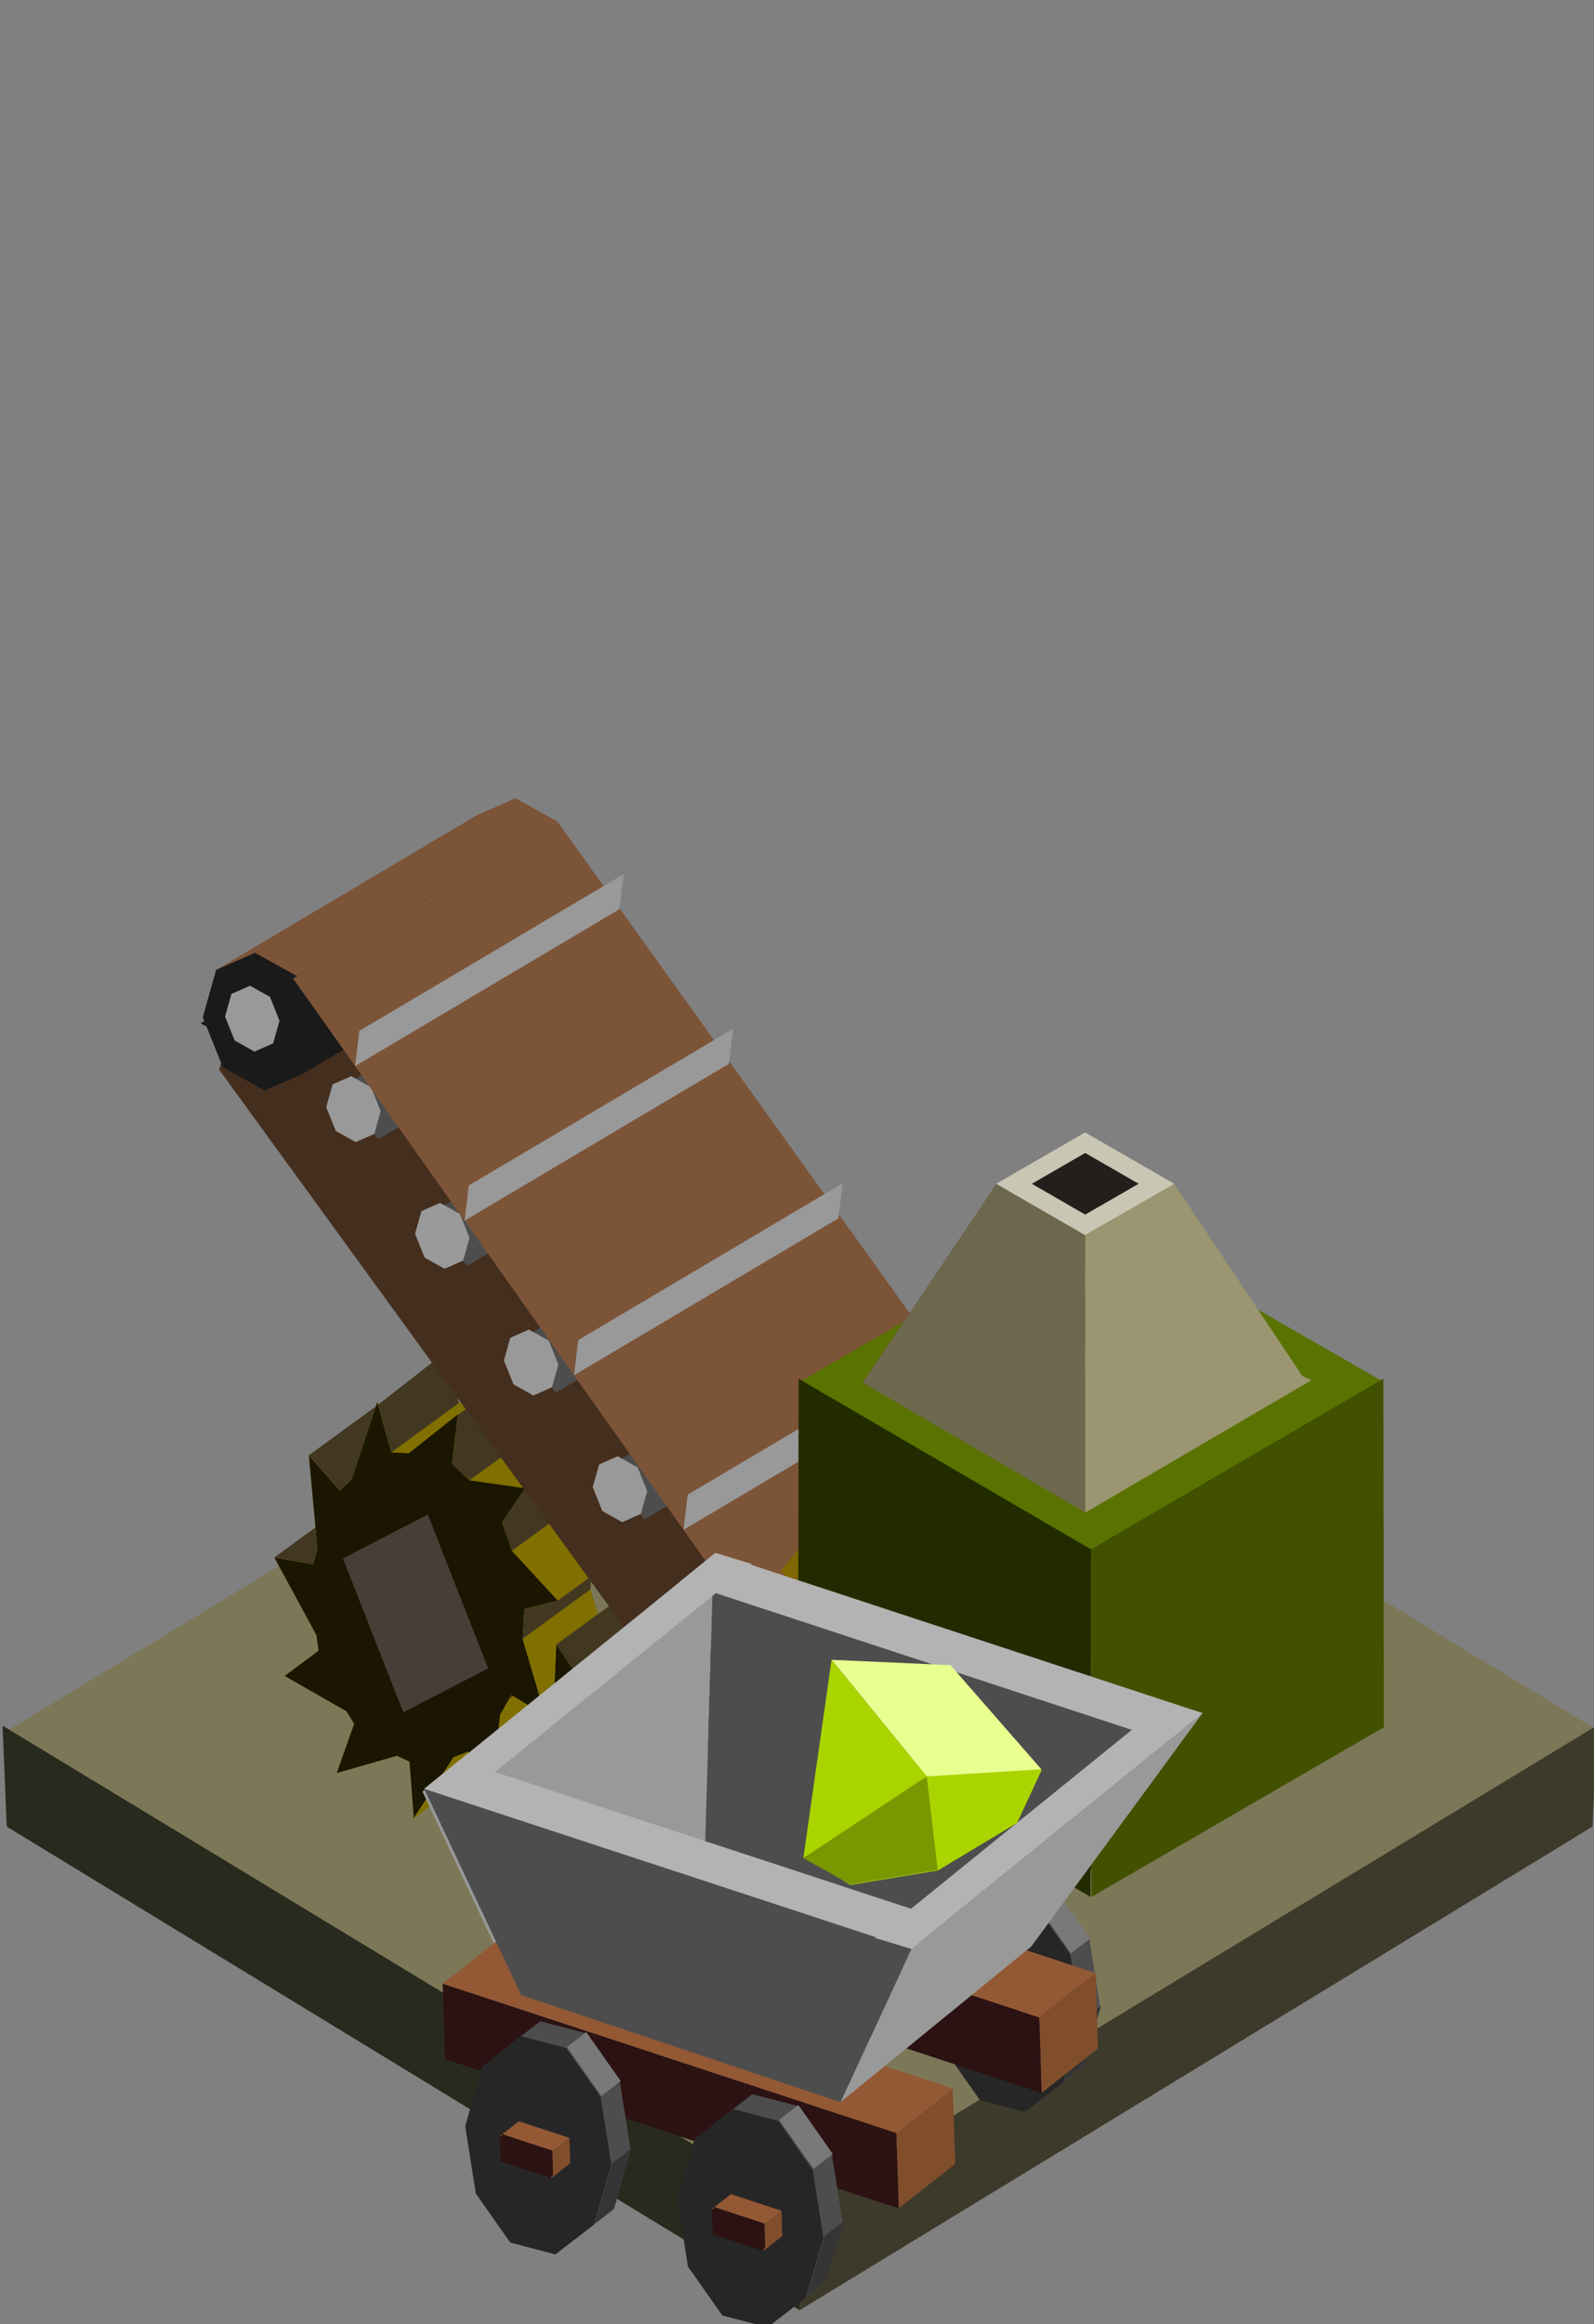 <?xml version="1.0" encoding="UTF-8" standalone="no"?>
<!-- Created with Inkscape (http://www.inkscape.org/) -->

<svg
   width="178.508mm"
   height="260.205mm"
   viewBox="0 0 178.508 260.205"
   version="1.1"
   id="svg1"
   inkscape:version="1.3 (0e150ed6c4, 2023-07-21)"
   sodipodi:docname="Dwarves mina.svg"
   xml:space="preserve"
   xmlns:inkscape="http://www.inkscape.org/namespaces/inkscape"
   xmlns:sodipodi="http://sodipodi.sourceforge.net/DTD/sodipodi-0.dtd"
   xmlns="http://www.w3.org/2000/svg"
   xmlns:svg="http://www.w3.org/2000/svg"><rect x="0" y="0" width="178.508" height="260.205" fill="#808080" stroke="none"/><sodipodi:namedview
     id="namedview1"
     pagecolor="#ffffff"
     bordercolor="#000000"
     borderopacity="0.25"
     inkscape:showpageshadow="2"
     inkscape:pageopacity="0.0"
     inkscape:pagecheckerboard="0"
     inkscape:deskcolor="#d1d1d1"
     inkscape:document-units="mm"
     showgrid="false"
     inkscape:zoom="0.088388348"
     inkscape:cx="19368.841"
     inkscape:cy="-10878.409"
     inkscape:window-width="1920"
     inkscape:window-height="991"
     inkscape:window-x="-9"
     inkscape:window-y="-9"
     inkscape:window-maximized="1"
     inkscape:current-layer="layer1"
     showguides="false"
     inkscape:rotation="1"><inkscape:grid
       id="grid1"
       units="mm"
       originx="-21261.714"
       originy="11688.603"
       spacingx="1"
       spacingy="1"
       empcolor="#0099e5"
       empopacity="0.302"
       color="#0099e5"
       opacity="0.149"
       empspacing="5"
       dotted="false"
       gridanglex="30"
       gridanglez="30"
       visible="false" /><sodipodi:guide
       position="-3039.182,-1813.768"
       orientation="1,0"
       id="guide117"
       inkscape:locked="false" /></sodipodi:namedview><defs
     id="defs1" /><g
     inkscape:label="Capa 1"
     inkscape:groupmode="layer"
     id="layer1"
     transform="translate(-5625.495,3092.61)"><g
       id="g180"
       transform="translate(10.917,34.757)"
       inkscape:export-filename="Sprites SVG\factory_goblin_0.svg"
       inkscape:export-xdpi="96"
       inkscape:export-ydpi="96"><g
         id="g172-27"
         transform="translate(-1302.745,340.588)"><path
           style="fill:#2c1212;fill-opacity:1;stroke-width:8.38;stroke-linecap:round"
           d="m 6997.255,-3220.873 0.091,2.826 5.675,1.864 -0.091,-2.826"
           id="path146-5-9-5-2-6-5-2-1-1-9-0-1-2-3-3-77"
           sodipodi:nodetypes="cccc" /><path
           style="fill:#2c1212;fill-opacity:1;stroke-width:8.38;stroke-linecap:round"
           d="m 6973.503,-3229.035 0.091,2.826 5.675,1.864 -0.091,-2.826"
           id="path146-5-3-6-2-1-7-2-38-7-7-2-7-7-9-2-13-306"
           sodipodi:nodetypes="cccc" /><path
           style="fill:#2c1212;fill-opacity:0;stroke-width:8.38;stroke-linecap:round"
           d="m 7020.803,-3459.792 0.091,2.826 5.675,1.864 -0.091,-2.826"
           id="path146-5-9-5-2-6-5-2-1-1-9-0-1-2-3-35-90"
           sodipodi:nodetypes="cccc" /><path
           style="fill:#2c1212;fill-opacity:0;stroke-width:8.38;stroke-linecap:round"
           d="m 6997.051,-3467.954 0.091,2.826 5.675,1.864 -0.091,-2.826"
           id="path146-5-3-6-2-1-7-2-38-7-7-2-7-7-9-2-58-21"
           sodipodi:nodetypes="cccc" /></g><g
         id="g182"><g
           id="g114"
           transform="translate(-19.102,-390.18)"><g
             id="g37-1-5-9-2-6-3-5-9-2-8-7-7-8"
             transform="matrix(0.953,0,0,0.991,1861.189,-3490.82)"><rect
               style="fill:#7c7757;fill-opacity:1;stroke:none;stroke-width:0.34;stroke-dasharray:none;stroke-opacity:0"
               id="rect4-4-10-2-2-1-4-2-7-7-4-7-0-2-9-6-0-0-2-5-6-6"
               width="108.416"
               height="108.416"
               x="3239.759"
               y="-1451.088"
               transform="matrix(0.864,0.504,-0.864,0.504,0,0)" /><path
               style="fill:#3d3a2b;fill-opacity:1;stroke:none;stroke-width:0.04;stroke-linecap:round;stroke-opacity:0.938"
               d="m 4052.507,1021.477 93.174,-54.638 0.488,-11.405 -93.663,54.602 z"
               id="path33-0-0-7-9-6-1-8-5-18-5-0-7-7"
               sodipodi:nodetypes="ccccc" /><path
               style="fill:#292a1e;fill-opacity:1;stroke:none;stroke-width:0.04;stroke-linecap:round;stroke-opacity:0.938"
               d="m 4052.507,1021.477 -93.174,-54.638 -0.488,-11.405 93.663,54.602 z"
               id="path33-8-2-8-3-8-0-6-4-1-7-3-1-9-3"
               sodipodi:nodetypes="ccccc" /></g><g
             id="g145-80-64-1-4-8-9-1-5-1-5-2-8-8-3-6"
             transform="matrix(0.8,0,0,0.8,1299.053,-2817.988)"><path
               style="fill:#423821;fill-opacity:1;stroke-width:15;stroke-linecap:round"
               d="m 5456.676,318.971 9.493,-6.92 4.318,6.309 -9.493,6.92"
               id="path103-9-8-8-67-4-4-0-8-6-7-7-6-8-9-5-1-36-7-7-3-1"
               sodipodi:nodetypes="cccc" /><path
               style="fill:#423821;fill-opacity:1;stroke-width:15;stroke-linecap:round"
               d="m 5461.511,304.672 9.493,-6.92 4.334,4.925 -9.493,6.92"
               id="path103-9-8-8-3-9-7-3-1-9-8-6-9-1-8-9-5-0-7-9-2-2"
               sodipodi:nodetypes="cccc" /><path
               id="path102-6-9-4-8-7-4-7-2-0-0-2-32-7-7-1-9-9-9-0-8-1-8"
               style="fill:#423821;fill-opacity:1;stroke-width:2.173;stroke-linecap:round"
               inkscape:transform-center-x="-1.2647"
               inkscape:transform-center-y="0.48233312"
               d="m 5480.592,290.275 -9.588,7.477 4.334,4.925 -4.334,-4.925 1.204,13.062 -0.605,2.197 -5.434,-0.96 5.902,10.886 0.293,2.156 -4.742,3.539 8.662,4.962 1.059,1.732 -2.442,6.906 8.457,-2.422 1.735,0.818 0.603,7.903 5.554,-8.51 2.055,-0.803 3.274,6.313 1.198,-11.441 1.583,-2.797 4.735,2.89 -3.165,-10.75 0.246,-4.173 4.682,-1.168 -6.419,-6.976 -1.384,-4.016 3.253,-4.735 -7.817,-1.113 -2.443,-2.338 0.841,-6.918 -7.37,5.372 -1.972,-0.025 z m 25.056,33.952 -0.379,8.528 -2.009,3.207 -3.613,0.295 4.318,6.309 0.611,4.605 0.011,0.01 -1.829,4.343 6.006,-0.625 2.488,2.214 1.386,5.42 3.16,-7.785 2.084,-1.085 3.965,2.342 -2.484,-9.312 0.503,-2.769 3.585,-3.067 -6.24,-3.536 -1.304,-2.713 0.335,-6.113 -5.946,4.406 -1.786,-0.374 z"
               sodipodi:nodetypes="ccccccccccccccccccccccccccccccccccccccccccccccccccccccccc" /><path
               id="path103-0-1-4-9-3-1-2-4-7-8-92-0-7-1-9-4-63-2-0-4-7"
               style="fill:#816f00;fill-opacity:1;stroke-width:15;stroke-linecap:round"
               d="m 5473.055,304.262 2.455,0.117 9.01,-7.012 -1.972,-0.025 z m -7.21,5.335 -1.928,4.096 0.167,6.8 -1.417,6.06 9.493,-6.921 -5.817,-7.36 7.144,-5.208 z m 27.647,-8.346 -9.493,6.92 7.817,1.113 9.493,-6.921 z m 5.948,9.864 -9.493,6.921 6.419,6.976 9.493,-6.921 z m 1.491,12.318 -9.493,6.921 1.582,5.375 -7.686,6.768 -0.203,-3.37 -9.493,6.92 0.566,9.406 9.493,-6.92 -0.1,-1.665 1.49,5.585 7.725,-6.788 -1.79,-9.932 1.582,5.372 9.493,-6.92 -0.096,-0.326 2.751,-2.441 3.548,-2.515 -1.786,-0.374 -2.863,-4.3 -3.692,2.691 z m 16.281,9.889 -9.493,6.92 6.24,3.536 9.493,-6.92 z m 2.152,9.372 -9.493,6.92 1.218,4.568 -4.784,3.487 -3.16,7.785 9.168,-6.684 0.042,0.156 9.493,-6.92 z"
               sodipodi:nodetypes="cccccccccccccccccccccccccccccccccccccccccccccccccccccccccc" /><path
               style="fill:#423821;fill-opacity:1;stroke-width:15;stroke-linecap:round"
               d="m 5490.154,343.177 9.493,-6.92 4.318,6.309 -9.493,6.92"
               id="path103-9-8-8-93-5-1-8-1-3-3-3-0-1-9-7-7-6-7-0-6"
               sodipodi:nodetypes="cccc" /><path
               id="path102-6-9-2-9-6-3-2-4-7-5-65-5-1-2-3-8-48-2-7-4-3"
               style="fill:#ccb010;fill-opacity:1;stroke-width:2.173;stroke-linecap:round"
               inkscape:transform-center-x="-1.2647"
               inkscape:transform-center-y="0.48233312"
               d="m 5471.099,297.195 -3.608,10.867 -1.646,1.534 -4.334,-4.925 1.204,13.062 -0.605,2.197 -5.434,-0.96 5.902,10.886 0.293,2.156 -4.742,3.539 8.662,4.961 1.059,1.732 -2.442,6.906 8.457,-2.421 1.735,0.818 0.603,7.903 5.554,-8.51 2.055,-0.803 3.274,6.313 1.198,-11.441 1.583,-2.797 4.735,2.89 -3.165,-10.75 0.246,-4.173 4.682,-1.168 -6.419,-6.976 -1.384,-4.016 3.253,-4.735 -7.817,-1.113 -2.443,-2.338 0.841,-6.918 -6.886,5.464 -2.455,-0.117 z m 25.056,33.952 -0.379,8.528 -2.009,3.207 -3.613,0.295 4.318,6.309 0.611,4.605 0.011,0.01 -1.829,4.343 6.006,-0.625 2.488,2.214 1.386,5.42 3.16,-7.785 2.084,-1.085 3.965,2.342 -2.484,-9.312 0.503,-2.769 3.585,-3.067 -6.24,-3.536 -1.304,-2.713 0.335,-6.113 -5.068,4.498 -2.663,-0.466 z" /><path
               sodipodi:type="star"
               style="fill:#483e37;fill-opacity:1;stroke-width:15;stroke-linecap:round"
               id="path183-7-2-95-8-3-9-6-3-4-3-8-9-0-1-0-2-9-7-6-7-5"
               inkscape:flatsided="true"
               sodipodi:sides="4"
               sodipodi:cx="1520.6566"
               sodipodi:cy="-183.54285"
               sodipodi:r1="16.913481"
               sodipodi:r2="40.629944"
               sodipodi:arg1="1.1124558"
               sodipodi:arg2="1.897854"
               inkscape:rounded="0"
               inkscape:randomized="0"
               d="m 1528.14,-168.375 -22.651,-7.684 7.684,-22.651 22.651,7.684 z"
               inkscape:transform-center-x="-1.9465794"
               inkscape:transform-center-y="-1.3641295"
               transform="matrix(0.55,0.167,-0.154,0.821,4611.611,222.366)" /><path
               style="fill:#423821;fill-opacity:1;stroke-width:15;stroke-linecap:round"
               d="m 5496.155,331.148 9.493,-6.92 2.863,4.299 -9.493,6.92"
               id="path103-9-8-8-6-9-0-9-8-2-3-4-8-3-7-9-7-3-4-4-9-3"
               sodipodi:nodetypes="cccc" /><path
               id="path102-6-9-2-81-0-9-8-6-5-1-3-2-7-8-1-4-5-0-8-6-0"
               style="fill:#1a1602;fill-opacity:1;stroke-width:2.173;stroke-linecap:round"
               inkscape:transform-center-x="-1.2647"
               inkscape:transform-center-y="0.48233312"
               d="m 5471.099,297.195 -3.608,10.867 -1.646,1.534 -4.334,-4.925 1.204,13.062 -0.605,2.197 -5.434,-0.96 5.902,10.886 0.293,2.156 -4.742,3.539 8.662,4.961 1.059,1.732 -2.442,6.906 8.457,-2.421 1.735,0.818 0.603,7.903 5.554,-8.51 2.055,-0.803 3.274,6.313 1.198,-11.441 1.583,-2.797 4.735,2.89 -3.165,-10.75 0.246,-4.173 4.682,-1.168 -6.419,-6.976 -1.384,-4.016 3.253,-4.735 -7.817,-1.113 -2.443,-2.338 0.841,-6.918 -6.886,5.464 -2.455,-0.117 z m 25.056,33.952 -0.379,8.528 -2.009,3.207 -3.613,0.295 4.318,6.309 0.611,4.605 0.011,0.01 -1.829,4.343 6.006,-0.625 2.488,2.214 1.386,5.42 3.16,-7.785 2.084,-1.085 3.965,2.342 -2.484,-9.312 0.503,-2.769 3.585,-3.067 -6.24,-3.536 -1.304,-2.713 0.335,-6.113 -5.068,4.498 -2.663,-0.466 z" /><path
               sodipodi:type="star"
               style="fill:#483e37;fill-opacity:1;stroke-width:15;stroke-linecap:round"
               id="path183-7-2-95-1-8-1-9-8-6-3-9-3-8-2-3-4-4-2-1-5-2-4-1"
               inkscape:flatsided="true"
               sodipodi:sides="4"
               sodipodi:cx="1520.6566"
               sodipodi:cy="-183.54285"
               sodipodi:r1="16.913481"
               sodipodi:r2="40.629944"
               sodipodi:arg1="1.1124558"
               sodipodi:arg2="1.897854"
               inkscape:rounded="0"
               inkscape:randomized="0"
               d="m 1528.14,-168.375 -22.651,-7.684 7.684,-22.651 22.651,7.684 z"
               inkscape:transform-center-x="0.68890428"
               inkscape:transform-center-y="-1.4009901"
               transform="matrix(0.053,-0.304,0.374,0.23,5490.311,850.741)" /><path
               sodipodi:type="star"
               style="fill:#483e37;fill-opacity:1;stroke-width:15;stroke-linecap:round"
               id="path183-7-2-95-1-8-1-3-5-4-6-4-6-8-3-7-3-1-9-6-6-4-0-4-0"
               inkscape:flatsided="true"
               sodipodi:sides="4"
               sodipodi:cx="1520.6566"
               sodipodi:cy="-183.54285"
               sodipodi:r1="16.913481"
               sodipodi:r2="40.629944"
               sodipodi:arg1="1.1124558"
               sodipodi:arg2="1.897854"
               inkscape:rounded="0"
               inkscape:randomized="0"
               d="m 1528.14,-168.375 -22.651,-7.684 7.684,-22.651 22.651,7.684 z"
               inkscape:transform-center-x="0.074299062"
               inkscape:transform-center-y="-3.286716"
               transform="matrix(0.357,-0.533,0.494,0.77,5024.249,1278.634)" /></g><g
             id="g27-7-4-2-9-8-1-2-3-4-7-27-2-5-8-4"
             transform="matrix(0.8,0,0,0.8,4365.774,-2661.598)"><path
               style="fill:#7e7591;fill-opacity:1;stroke-width:45.982;stroke-linecap:round"
               d="m 1689.697,79.83 0.433,74.547 h -2.597 l -19.48,-27.817 z"
               id="path185-23-0-4-4-8-4-9-6-5-6-7-2-7-84-3-9-9-6" /><path
               id="rect4-9-3-9-3-8-0-8-2-2-11-6-8-3-5-5-3-6-7-5-9-6-0-8-3-7-1-5-1"
               style="fill:#442e1e;fill-opacity:1;stroke:#000000;stroke-width:0.05;stroke-dasharray:none;stroke-opacity:0"
               d="m 1652.547,33.233 -32.102,7.504 -4.901,14.452 83.152,114.427 32.875,1.066 15.62,-9.269 z"
               sodipodi:nodetypes="ccccccc" /><path
               id="rect4-9-3-9-3-8-0-8-2-2-11-5-4-4-6-1-49-2-4-1-8-9-3-0-9-0-1"
               style="fill:#1a1a1a;fill-opacity:1;stroke:#000000;stroke-width:0.05;stroke-dasharray:none;stroke-opacity:0"
               d="m 1649.956,26.773 13.877,7.328 -37.003,21.957 -13.877,-7.328 z"
               sodipodi:nodetypes="ccccc" /><path
               id="rect4-9-3-9-3-8-0-8-2-2-11-6-9-9-2-1-7-8-2-5-1-9-3-5-8-1-6-5"
               style="fill:#7c5438;fill-opacity:1;stroke:#000000;stroke-width:0.05;stroke-dasharray:none;stroke-opacity:0"
               d="m 1657.064,17.227 -5.449,2.387 -37.004,21.957 5.45,-2.387 5.836,3.255 37.003,-21.957 z" /><path
               id="rect4-9-3-9-3-8-0-8-2-4-6-5-1-7-7-5-1-3-2-3-9-2-1-1-4-6-1-4"
               style="fill:#4d4d4d;fill-opacity:1;stroke:#000000;stroke-width:0.05;stroke-dasharray:none;stroke-opacity:0"
               d="m 1689.915,92.245 14.801,8.628 -14.801,8.629 -14.801,8.628 -5.844,-6.929 14.801,-8.629 z"
               sodipodi:nodetypes="ccccccc" /><path
               id="rect4-9-3-9-3-8-0-8-2-4-6-4-9-0-5-1-5-7-9-6-5-0-4-1-8-5-9-8"
               style="fill:#4d4d4d;fill-opacity:1;stroke:#000000;stroke-width:0.05;stroke-dasharray:none;stroke-opacity:0"
               d="m 1677.479,74.515 14.801,8.628 -14.801,8.629 -14.801,8.628 -5.844,-6.929 14.801,-8.629 z"
               sodipodi:nodetypes="ccccccc" /><path
               id="rect4-9-3-9-3-8-0-8-2-4-6-00-2-2-9-6-0-3-0-2-0-6-84-6-7-6-6"
               style="fill:#4d4d4d;fill-opacity:1;stroke:#000000;stroke-width:0.05;stroke-dasharray:none;stroke-opacity:0"
               d="m 1652.609,39.055 14.801,8.628 -14.801,8.629 -14.801,8.628 -5.844,-6.929 14.801,-8.629 z"
               sodipodi:nodetypes="ccccccc" /><path
               id="rect4-9-3-9-3-8-0-8-2-4-6-0-0-3-8-0-6-9-7-9-3-2-2-6-3-1-0-6"
               style="fill:#4d4d4d;fill-opacity:1;stroke:#000000;stroke-width:0.05;stroke-dasharray:none;stroke-opacity:0"
               d="m 1665.044,56.785 14.801,8.628 -14.801,8.629 -14.801,8.628 -5.844,-6.929 14.801,-8.629 z"
               sodipodi:nodetypes="ccccccc" /><path
               sodipodi:type="star"
               style="fill:#1a1a1a;fill-opacity:1;stroke-width:15;stroke-linecap:round"
               id="path197-3-5-7-9-7-6-4-7-7-0-3-7-6-8-0-5-3"
               inkscape:flatsided="true"
               sodipodi:sides="8"
               sodipodi:cx="1944.9738"
               sodipodi:cy="-98.210381"
               sodipodi:r1="14.381221"
               sodipodi:r2="13.286515"
               sodipodi:arg1="1.1126192"
               sodipodi:arg2="1.5053183"
               inkscape:rounded="0"
               inkscape:randomized="0"
               d="m 1951.335,-85.312 -10.983,0.72 -8.276,-7.257 -0.72,-10.983 7.257,-8.276 10.983,-0.72 8.276,7.257 0.72,10.983 z"
               inkscape:transform-center-x="-1.0716168e-05"
               transform="matrix(0.511,-0.175,0.222,0.648,649.175,452.503)"
               inkscape:transform-center-y="-4.9627403e-06" /><path
               sodipodi:type="star"
               style="fill:#999999;fill-opacity:1;stroke-width:15;stroke-linecap:round"
               id="path197-3-6-3-2-6-8-9-4-8-4-8-5-8-56-5-3-7-9"
               inkscape:flatsided="true"
               sodipodi:sides="8"
               sodipodi:cx="1944.9738"
               sodipodi:cy="-98.210381"
               sodipodi:r1="14.381221"
               sodipodi:r2="13.286515"
               sodipodi:arg1="1.1126192"
               sodipodi:arg2="1.5053183"
               inkscape:rounded="0"
               inkscape:randomized="0"
               d="m 1951.335,-85.312 -10.983,0.72 -8.276,-7.257 -0.72,-10.983 7.257,-8.276 10.983,-0.72 8.276,7.257 0.72,10.983 z"
               transform="matrix(0.244,-0.084,0.106,0.31,1156.034,241.897)"
               inkscape:transform-center-y="-5.9420463e-06"
               inkscape:transform-center-x="5.4454107e-05" /><path
               sodipodi:type="star"
               style="fill:#999999;fill-opacity:1;stroke-width:15;stroke-linecap:round"
               id="path197-3-6-8-5-7-8-0-0-6-5-7-6-9-7-6-8-9-5-5"
               inkscape:flatsided="true"
               sodipodi:sides="8"
               sodipodi:cx="1944.9738"
               sodipodi:cy="-98.210381"
               sodipodi:r1="14.381221"
               sodipodi:r2="13.286515"
               sodipodi:arg1="1.1126192"
               sodipodi:arg2="1.5053183"
               inkscape:rounded="0"
               inkscape:randomized="0"
               d="m 1951.335,-85.312 -10.983,0.72 -8.276,-7.257 -0.72,-10.983 7.257,-8.276 10.983,-0.72 8.276,7.257 0.72,10.983 z"
               transform="matrix(0.244,-0.084,0.106,0.31,1170.198,254.559)"
               inkscape:transform-center-y="-5.9420463e-06"
               inkscape:transform-center-x="5.4454107e-05" /><path
               sodipodi:type="star"
               style="fill:#999999;fill-opacity:1;stroke-width:15;stroke-linecap:round"
               id="path197-3-6-1-2-8-5-1-9-5-8-9-9-3-0-3-0-6-0-9"
               inkscape:flatsided="true"
               sodipodi:sides="8"
               sodipodi:cx="1944.9738"
               sodipodi:cy="-98.210381"
               sodipodi:r1="14.381221"
               sodipodi:r2="13.286515"
               sodipodi:arg1="1.1126192"
               sodipodi:arg2="1.5053183"
               inkscape:rounded="0"
               inkscape:randomized="0"
               d="m 1951.335,-85.312 -10.983,0.72 -8.276,-7.257 -0.72,-10.983 7.257,-8.276 10.983,-0.72 8.276,7.257 0.72,10.983 z"
               transform="matrix(0.244,-0.084,0.106,0.31,1182.633,272.289)"
               inkscape:transform-center-y="-5.9420463e-06"
               inkscape:transform-center-x="5.4454107e-05" /><path
               sodipodi:type="star"
               style="fill:#999999;fill-opacity:1;stroke-width:15;stroke-linecap:round"
               id="path197-3-6-1-5-3-8-9-4-0-9-9-9-0-9-4-75-7-7-3-6"
               inkscape:flatsided="true"
               sodipodi:sides="8"
               sodipodi:cx="1944.9738"
               sodipodi:cy="-98.210381"
               sodipodi:r1="14.381221"
               sodipodi:r2="13.286515"
               sodipodi:arg1="1.1126192"
               sodipodi:arg2="1.5053183"
               inkscape:rounded="0"
               inkscape:randomized="0"
               d="m 1951.335,-85.312 -10.983,0.72 -8.276,-7.257 -0.72,-10.983 7.257,-8.276 10.983,-0.72 8.276,7.257 0.72,10.983 z"
               transform="matrix(0.244,-0.084,0.106,0.31,1195.069,290.019)"
               inkscape:transform-center-y="-5.9420463e-06"
               inkscape:transform-center-x="5.4454107e-05" /><path
               sodipodi:type="star"
               style="fill:#999999;fill-opacity:1;stroke-width:15;stroke-linecap:round"
               id="path197-3-6-1-4-3-4-6-3-3-2-2-0-9-5-5-3-1-0-1-4"
               inkscape:flatsided="true"
               sodipodi:sides="8"
               sodipodi:cx="1944.9738"
               sodipodi:cy="-98.210381"
               sodipodi:r1="14.381221"
               sodipodi:r2="13.286515"
               sodipodi:arg1="1.1126192"
               sodipodi:arg2="1.5053183"
               inkscape:rounded="0"
               inkscape:randomized="0"
               d="m 1951.335,-85.312 -10.983,0.72 -8.276,-7.257 -0.72,-10.983 7.257,-8.276 10.983,-0.72 8.276,7.257 0.72,10.983 z"
               transform="matrix(0.244,-0.084,0.106,0.31,1207.504,307.749)"
               inkscape:transform-center-y="-5.9420463e-06"
               inkscape:transform-center-x="5.4454107e-05" /><path
               id="rect4-9-3-9-3-8-0-8-2-4-6-5-2-8-0-83-5-6-4-0-2-8-3-2-3-7-3-1-0"
               style="fill:#4d4d4d;fill-opacity:1;stroke:#000000;stroke-width:0.05;stroke-dasharray:none;stroke-opacity:0"
               d="m 1702.07,109.976 14.801,8.628 -14.801,8.629 -14.801,8.628 -5.844,-6.929 14.801,-8.629 z"
               sodipodi:nodetypes="ccccccc" /><path
               id="rect4-9-3-9-3-8-0-8-2-4-6-5-2-0-3-0-6-6-1-9-1-0-3-7-7-8-3-8-7-2"
               style="fill:#4d4d4d;fill-opacity:1;stroke:#000000;stroke-width:0.05;stroke-dasharray:none;stroke-opacity:0"
               d="m 1714.505,127.706 14.801,8.628 -14.801,8.629 -14.801,8.628 -5.844,-6.929 14.801,-8.629 z"
               sodipodi:nodetypes="ccccccc" /><path
               sodipodi:type="star"
               style="fill:#999999;fill-opacity:1;stroke-width:15;stroke-linecap:round"
               id="path197-3-6-1-7-7-7-3-50-1-4-2-8-8-8-4-5-9-0-7-8"
               inkscape:flatsided="true"
               sodipodi:sides="8"
               sodipodi:cx="1944.9738"
               sodipodi:cy="-98.210381"
               sodipodi:r1="14.381221"
               sodipodi:r2="13.286515"
               sodipodi:arg1="1.1126192"
               sodipodi:arg2="1.5053183"
               inkscape:rounded="0"
               inkscape:randomized="0"
               d="m 1951.335,-85.312 -10.983,0.72 -8.276,-7.257 -0.72,-10.983 7.257,-8.276 10.983,-0.72 8.276,7.257 0.72,10.983 z"
               transform="matrix(0.244,-0.084,0.106,0.31,1219.659,325.479)"
               inkscape:transform-center-y="-5.9420463e-06"
               inkscape:transform-center-x="5.4454107e-05" /><path
               sodipodi:type="star"
               style="fill:#999999;fill-opacity:1;stroke-width:15;stroke-linecap:round"
               id="path197-3-6-1-0-1-7-4-6-0-1-2-9-2-1-5-4-4-1-4-6"
               inkscape:flatsided="true"
               sodipodi:sides="8"
               sodipodi:cx="1944.9738"
               sodipodi:cy="-98.210381"
               sodipodi:r1="14.381221"
               sodipodi:r2="13.286515"
               sodipodi:arg1="1.1126192"
               sodipodi:arg2="1.5053183"
               inkscape:rounded="0"
               inkscape:randomized="0"
               d="m 1951.335,-85.312 -10.983,0.72 -8.276,-7.257 -0.72,-10.983 7.257,-8.276 10.983,-0.72 8.276,7.257 0.72,10.983 z"
               transform="matrix(0.244,-0.084,0.106,0.31,1232.094,343.21)"
               inkscape:transform-center-y="-5.9420463e-06"
               inkscape:transform-center-x="5.4454107e-05" /><path
               id="path184-8-5-7-5-1-2-5-5-7-7-6-96-7-0-5-5"
               style="fill:#7c5438;fill-opacity:1;stroke-width:15;stroke-linecap:round"
               d="m 1662.9,20.481 -37.003,21.957 93.731,132.337 18.201,-14.406 16.614,-12.177 z"
               sodipodi:nodetypes="cccccc" /><path
               id="rect4-9-3-9-3-8-0-8-2-4-5-6-5-4-5-1-8-0-6-9-0-7-9-3-3-3-0-2"
               style="fill:#999999;fill-opacity:1;stroke:#000000;stroke-width:0.05;stroke-dasharray:none;stroke-opacity:0"
               d="m 1748.806,136.019 -0.597,4.908 -37.003,21.957 0.587,-4.922 z"
               sodipodi:nodetypes="ccccc" /><path
               id="rect4-9-3-9-3-8-0-8-2-4-5-2-3-5-2-3-3-9-0-0-5-6-3-94-1-8-6-4"
               style="fill:#999999;fill-opacity:1;stroke:#000000;stroke-width:0.05;stroke-dasharray:none;stroke-opacity:0"
               d="m 1733.483,114.385 -0.597,4.908 -37.003,21.957 0.587,-4.922 z"
               sodipodi:nodetypes="ccccc" /><path
               id="rect4-9-3-9-3-8-0-8-2-4-5-7-9-4-1-1-5-2-9-4-5-8-3-4-4-9-3-5"
               style="fill:#999999;fill-opacity:1;stroke:#000000;stroke-width:0.05;stroke-dasharray:none;stroke-opacity:0"
               d="m 1718.16,92.751 -0.597,4.908 -37.003,21.957 0.587,-4.922 z"
               sodipodi:nodetypes="ccccc" /><path
               id="rect4-9-3-9-3-8-0-8-2-4-5-70-1-8-1-8-5-7-0-2-0-0-4-0-9-7-5-5"
               style="fill:#999999;fill-opacity:1;stroke:#000000;stroke-width:0.05;stroke-dasharray:none;stroke-opacity:0"
               d="m 1702.837,71.117 -0.597,4.908 -37.003,21.957 0.587,-4.922 z"
               sodipodi:nodetypes="ccccc" /><path
               id="rect4-9-3-9-3-8-0-8-2-4-5-707-9-2-4-2-4-1-1-7-3-6-4-6-5-5-9-8"
               style="fill:#999999;fill-opacity:1;stroke:#000000;stroke-width:0.05;stroke-dasharray:none;stroke-opacity:0"
               d="m 1687.515,49.483 -0.597,4.908 -37.003,21.957 0.587,-4.922 z"
               sodipodi:nodetypes="ccccc" /><path
               id="rect4-9-3-9-3-8-0-8-2-4-5-41-0-2-4-9-3-6-2-9-4-2-1-9-9-6-4-9"
               style="fill:#999999;fill-opacity:1;stroke:#000000;stroke-width:0.05;stroke-dasharray:none;stroke-opacity:0"
               d="m 1672.192,27.848 -0.597,4.908 -37.003,21.957 0.587,-4.922 z"
               sodipodi:nodetypes="ccccc" /></g><g
             id="g103-4-00-5-1-1-9-7-2-0-8-6-3-3-3-7-8-7-1-3-7-8-4-6-2-6-5"
             transform="matrix(0.8,0,0,0.8,5967.171,-3332.068)"><g
               id="g97-0-0-1-1-3-5-8-6-3-5-8-6-7-0-07-2-2-3-6-2-0-5-6-2-3-0-8"
               transform="translate(208.267,41.209)"><path
                 style="fill:#d4aa00;stroke:#020202;stroke-width:0.658;stroke-opacity:0"
                 d="m -505.595,919.048 -5.562,8.231 7.65,1.741 1.876,-8.713"
                 id="path73-8-7-7-7-6-8-0-9-4-7-6-7-0-1-3-5-73-9-3-05-9-5-8-62-7-3-6-9-4-0-4-5-0-7-1-7-4-2-9"
                 sodipodi:nodetypes="cccc" /><path
                 style="fill:#806600;stroke:#020202;stroke-width:0.658;stroke-opacity:0"
                 d="m -509.629,914.539 4.034,4.509 -5.562,8.231 -4.674,-5.045"
                 id="path192-3-4-8-9-96-7-1-3-8-1-2-5-5-4-1-0-6-2-8-75-4-4-89-4-96-9-3-5-8-0-2-1-4-5-0"
                 sodipodi:nodetypes="cccc" /><path
                 style="fill:#ffdd55;stroke:#020202;stroke-width:0.658;stroke-opacity:0"
                 d="m -503.507,929.019 1.876,-8.713 2.293,-0.609 -0.167,6.703"
                 id="path72-8-8-0-1-9-9-3-6-5-88-2-6-7-9-4-8-8-1-0-8-4-1-5-7-9-6-1-5-77-3-6-0-8-6-4-1-5-8-0"
                 sodipodi:nodetypes="cccc" /><path
                 style="font-variation-settings:normal;vector-effect:none;fill:#ffeeaa;fill-opacity:1;stroke-width:0.366;stroke-linecap:butt;stroke-linejoin:miter;stroke-miterlimit:4;stroke-dasharray:none;stroke-dashoffset:0;stroke-opacity:1;-inkscape-stroke:none"
                 d="m -506.475,920.521 -3.155,-5.982 6.341,1.452 3.951,3.707 -2.669,2.352 z"
                 id="path93-0-8-7-8-0-4-8-9-8-0-6-1-6-7-92-0-0-6-1-8-3-5-7-3-5-1-7-9-9-1"
                 sodipodi:nodetypes="cccccc" /></g></g><g
             id="g103-4-00-5-1-1-9-7-2-0-8-4-0-7-6-1-2-3-5-2-0-5-4-6-0-9-2-1"
             transform="matrix(0.8,0,0,0.8,5977.025,-3341.908)"><g
               id="g97-0-0-1-1-3-5-8-6-3-5-8-5-9-6-0-8-0-3-8-9-2-0-4-9-0-8-5-1"
               transform="translate(208.267,41.209)"><path
                 style="fill:#d4aa00;stroke:#020202;stroke-width:0.658;stroke-opacity:0"
                 d="m -505.595,919.048 -5.562,8.231 7.65,1.741 1.876,-8.713"
                 id="path73-8-7-7-7-6-8-0-9-4-7-6-7-0-1-3-5-73-9-3-05-9-5-8-2-3-0-4-6-8-6-6-4-8-9-9-85-1-1-5-3"
                 sodipodi:nodetypes="cccc" /><path
                 style="fill:#806600;stroke:#020202;stroke-width:0.658;stroke-opacity:0"
                 d="m -509.629,914.539 4.034,4.509 -5.562,8.231 -4.674,-5.045"
                 id="path192-3-4-8-9-96-7-1-3-8-1-2-5-5-4-1-0-6-2-8-7-5-0-9-1-6-9-1-3-7-4-0-4-1-3-0-0"
                 sodipodi:nodetypes="cccc" /><path
                 style="fill:#ffdd55;stroke:#020202;stroke-width:0.658;stroke-opacity:0"
                 d="m -503.507,929.019 1.876,-8.713 2.293,-0.609 -0.167,6.703"
                 id="path72-8-8-0-1-9-9-3-6-5-88-2-6-7-9-4-8-8-1-0-8-4-1-5-4-2-3-1-4-6-0-4-1-2-9-8-3-8-7-8-3"
                 sodipodi:nodetypes="cccc" /><path
                 style="font-variation-settings:normal;vector-effect:none;fill:#ffeeaa;fill-opacity:1;stroke-width:0.366;stroke-linecap:butt;stroke-linejoin:miter;stroke-miterlimit:4;stroke-dasharray:none;stroke-dashoffset:0;stroke-opacity:1;-inkscape-stroke:none"
                 d="m -506.475,920.521 -3.155,-5.982 6.341,1.452 3.951,3.707 -2.669,2.352 z"
                 id="path93-0-8-7-8-0-4-8-9-8-0-6-1-6-7-7-1-8-2-4-8-4-4-9-4-9-1-5-5-6-8-5"
                 sodipodi:nodetypes="cccccc" /></g></g><g
             id="g91-9-9-5-9-84-4-2-9-1-3-7-3-4-6-8-7-8-8"
             transform="matrix(1.659,0,0,1.659,4488.578,-2278.908)"><path
               style="fill:#5a7200;fill-opacity:1;stroke:#000000;stroke-width:0.054;stroke-dasharray:none;stroke-opacity:0"
               d="m 783.565,-183.014 -19.683,11.335 -19.617,-11.335 19.617,-11.335 z"
               id="path136-4-4-9-4-7-5-0-0-4-0-8-9-9-8-7-2-3-4-7-1-9-3" /><path
               style="fill:#415100;fill-opacity:1;stroke:#000000;stroke-width:0.054;stroke-dasharray:none;stroke-opacity:0"
               d="m 783.619,-183.191 0.033,23.518 -19.737,11.446 -0.033,-23.453 z"
               id="path136-4-4-9-4-0-4-8-9-7-9-8-9-4-1-0-6-7-9-4-8-3-5-2"
               sodipodi:nodetypes="ccccc" /><path
               style="fill:#222b00;fill-opacity:1;stroke:#000000;stroke-width:0.054;stroke-dasharray:none;stroke-opacity:0"
               d="m 744.145,-183.191 -0.033,23.518 19.737,11.446 0.033,-23.453 z"
               id="path136-4-4-9-4-0-0-7-2-3-3-75-7-4-2-2-6-3-7-4-0-6-6-2-0"
               sodipodi:nodetypes="ccccc" /></g><g
             id="g129-7-6-7-8-2-9-2-4-7-0-6-3-1-5-1"
             transform="matrix(0.8,0,0,0.8,1311.615,-3875.068)"><path
               style="fill:#6d684d;fill-opacity:1;stroke:#020202;stroke-width:0.138;stroke-opacity:0"
               d="m 5523.967,1615.498 31.153,18.16 0.014,-16.928 -12.442,-7.188 z"
               id="path135-0-9-7-4-3-0-3-8-6-1-2-5-5-3-5-4-4-5-0-0"
               sodipodi:nodetypes="ccccc" /><path
               style="fill:#9b9571;fill-opacity:1;stroke:#020202;stroke-width:0.138;stroke-opacity:0"
               d="m 5586.136,1615.498 -31.015,18.16 0.014,-16.928 12.442,-7.188 z"
               id="path135-4-8-2-3-6-6-5-6-5-8-5-2-8-1-2-5-1-4-9-6-1"
               sodipodi:nodetypes="ccccc" /></g><g
             id="g254-6-1-4-6-2-6-0-8-4-2-8-0-8-2-8"
             transform="matrix(0.8,0,0,0.8,731.901,-3551.084)"><g
               id="g148-8-4-2-3-8-4-8-9-1-9-7-8-2-8-9-9-7-1-5"
               transform="matrix(0.715,-0.174,0.023,0.676,5521.944,1303.346)"><g
                 id="g146-7-0-7-7-94-8-4-7-33-7-8-6-0-2-8-9-0-2-9"
                 transform="translate(-42.176,-64.408)"><path
                   sodipodi:type="star"
                   style="fill:#4d4d4d;fill-opacity:1;stroke-width:3;stroke-opacity:0.971"
                   id="path19-9-2-9-6-8-25-6-1-6-6-7-5-2-9-5-5-3-6-8-9"
                   inkscape:flatsided="true"
                   sodipodi:sides="10"
                   sodipodi:cx="662.48096"
                   sodipodi:cy="260.98868"
                   sodipodi:r1="27.361679"
                   sodipodi:r2="26.022501"
                   sodipodi:arg1="1.3291344"
                   sodipodi:arg2="1.6432937"
                   inkscape:rounded="0"
                   inkscape:randomized="0"
                   d="m 669.029,287.555 -16.866,-1.225 -12.925,-10.905 -4.047,-16.419 6.377,-15.662 14.365,-8.923 16.866,1.225 12.925,10.905 4.047,16.419 -6.377,15.662 z"
                   transform="matrix(0.517,0.218,-0.029,0.822,746.639,-38.518)" /><path
                   sodipodi:type="star"
                   style="fill:#262626;fill-opacity:1;stroke-width:3;stroke-opacity:0.971"
                   id="path19-9-3-0-8-7-9-7-3-7-5-8-7-0-6-1-3-50-7-8-5-0"
                   inkscape:flatsided="true"
                   sodipodi:sides="10"
                   sodipodi:cx="662.48096"
                   sodipodi:cy="260.98868"
                   sodipodi:r1="27.361679"
                   sodipodi:r2="26.022501"
                   sodipodi:arg1="1.3291344"
                   sodipodi:arg2="1.6432937"
                   inkscape:rounded="0"
                   inkscape:randomized="0"
                   d="m 669.029,287.555 -16.866,-1.225 -12.925,-10.905 -4.047,-16.419 6.377,-15.662 14.365,-8.923 16.866,1.225 12.925,10.905 4.047,16.419 -6.377,15.662 z"
                   transform="matrix(0.517,0.218,-0.029,0.822,742.798,-36.415)" /><path
                   style="fill:#797979;fill-opacity:1;stroke-width:15;stroke-linecap:round"
                   d="m 1094.167,313.457 -3.841,2.102 -6.372,-11.777 3.841,-2.102"
                   id="path133-2-8-8-1-4-8-4-5-1-0-3-0-9-6-0-3-9-4-1" /><path
                   style="fill:#353535;fill-opacity:1;stroke-width:15;stroke-linecap:round"
                   d="m 1091.951,329.935 3.841,-2.102 -3.744,11.483 -3.841,2.102"
                   id="path143-5-6-4-2-5-2-2-3-3-7-2-6-7-7-2-0-8-1-6" /></g><g
                 id="g147-7-7-2-5-3-3-3-6-9-5-8-8-7-4-32-0-3-1-9"><path
                   style="fill:#814e2c;fill-opacity:1;stroke-width:15;stroke-linecap:round"
                   d="m 1037.894,260.284 -0.012,5.22 3.77,-2.117 0.012,-5.22"
                   id="path146-5-2-2-7-9-4-4-7-76-2-7-4-3-8-3-3-6-2-5-6-6"
                   sodipodi:nodetypes="cccc" /><path
                   style="fill:#935935;fill-opacity:1;stroke-width:15;stroke-linecap:round"
                   d="m 1028.171,254.331 3.77,-2.117 9.723,5.953 -3.77,2.117"
                   id="path146-3-6-1-6-9-6-0-1-1-5-4-0-8-0-8-5-7-2-7" /><path
                   style="fill:#2c1212;fill-opacity:1;stroke-width:15;stroke-linecap:round"
                   d="m 1028.171,254.331 -0.012,5.22 9.723,5.953 0.012,-5.22"
                   id="path146-5-7-5-2-1-3-5-63-9-5-0-2-9-4-4-5-9-9-2-4"
                   sodipodi:nodetypes="cccc" /></g></g><g
               id="g151-9-6-8-6-33-6-4-6-7-6-7-7-9-3-8-5-2-0-0"
               transform="matrix(0.715,-0.174,0.023,0.676,5296.754,1323.836)"><g
                 id="g147-7-9-6-0-2-6-82-9-5-6-4-8-0-3-8-1-7-4-9-4-6"
                 transform="matrix(2.986,0,0,2.986,-1802.338,-499.683)"><path
                   style="fill:#814e2c;fill-opacity:1;stroke-width:15;stroke-linecap:round"
                   d="m 1037.894,260.284 -0.012,5.22 3.77,-2.117 0.012,-5.22"
                   id="path146-5-2-2-0-3-9-4-4-7-6-0-2-8-5-9-8-1-2-6-3-9-0-1"
                   sodipodi:nodetypes="cccc" /><path
                   style="fill:#935935;fill-opacity:1;stroke-width:15;stroke-linecap:round"
                   d="m 1028.171,254.331 3.77,-2.117 9.723,5.953 -3.77,2.117"
                   id="path146-3-1-9-3-4-1-8-1-5-2-7-4-4-3-7-1-5-2-7-8-3" /><path
                   style="fill:#2c1212;fill-opacity:1;stroke-width:15;stroke-linecap:round"
                   d="m 1028.171,254.331 -0.012,5.22 9.723,5.953 0.012,-5.22"
                   id="path146-5-7-3-7-9-3-0-9-7-5-0-2-2-9-8-9-7-7-8-6-7-0"
                   sodipodi:nodetypes="cccc" /></g><g
                 id="g147-7-9-3-7-9-7-5-4-9-1-6-6-3-5-9-6-6-17-7-7-1-3"
                 transform="matrix(2.986,0,0,2.986,-1773.304,-481.907)"><path
                   style="fill:#814e2c;fill-opacity:1;stroke-width:15;stroke-linecap:round"
                   d="m 1037.894,260.284 -0.012,5.22 3.77,-2.117 0.012,-5.22"
                   id="path146-5-2-2-0-0-5-3-8-5-3-05-39-2-1-3-1-9-3-1-5-3-6-8-5"
                   sodipodi:nodetypes="cccc" /><path
                   style="fill:#935935;fill-opacity:1;stroke-width:15;stroke-linecap:round"
                   d="m 1028.171,254.331 3.77,-2.117 9.723,5.953 -3.77,2.117"
                   id="path146-3-1-6-1-8-8-3-4-4-1-1-8-0-4-6-9-7-3-0-7-8-0" /><path
                   style="fill:#2c1212;fill-opacity:1;stroke-width:15;stroke-linecap:round"
                   d="m 1028.171,254.331 -0.012,5.22 9.723,5.953 0.012,-5.22"
                   id="path146-5-7-3-3-0-7-7-6-9-1-4-6-9-5-3-1-2-4-9-8-0-8-5"
                   sodipodi:nodetypes="cccc" /></g><g
                 id="g147-7-9-39-7-5-9-5-5-5-8-6-0-9-3-7-6-1-2-5-4-8-6"
                 transform="matrix(2.986,0,0,2.986,-1744.27,-464.131)"><path
                   style="fill:#814e2c;fill-opacity:1;stroke-width:15;stroke-linecap:round"
                   d="m 1037.894,260.284 -0.012,5.22 3.77,-2.117 0.012,-5.22"
                   id="path146-5-2-2-0-6-1-8-6-7-4-2-1-0-62-6-5-3-0-0-3-5-7-1-1"
                   sodipodi:nodetypes="cccc" /><path
                   style="fill:#935935;fill-opacity:1;stroke-width:15;stroke-linecap:round"
                   d="m 1028.171,254.331 3.77,-2.117 9.723,5.953 -3.77,2.117"
                   id="path146-3-1-3-7-3-1-9-3-9-4-8-3-5-2-8-8-8-6-9-4-9-3" /><path
                   style="fill:#2c1212;fill-opacity:1;stroke-width:15;stroke-linecap:round"
                   d="m 1028.171,254.331 -0.012,5.22 9.723,5.953 0.012,-5.22"
                   id="path146-5-7-3-4-1-5-1-4-6-1-1-4-9-0-7-6-8-1-97-9-8-1-2"
                   sodipodi:nodetypes="cccc" /></g></g><g
               id="g150-5-9-9-5-1-7-5-0-8-2-7-7-5-7-1-4-0-3"
               transform="matrix(0.715,-0.174,0.023,0.676,5292.276,1356.585)"><path
                 style="fill:#999999;stroke:none;stroke-width:18.674;stroke-opacity:0"
                 d="m 1261.816,236.614 37.097,-21.741 3.536,-59.297 -58.077,33.819"
                 id="path141-7-9-3-0-5-7-7-5-9-2-4-2-1-5-1-2-5-3-9-87-0-2-0-7-8-5-0-3-1-6-6-7-4"
                 sodipodi:nodetypes="cccc" /><path
                 style="fill:#4d4d4d;stroke:none;stroke-width:18.674;stroke-opacity:0"
                 d="m 1344.875,242.554 -45.962,-27.681 3.536,-59.297 93.518,57.254"
                 id="path141-0-0-7-9-7-7-5-2-2-9-1-5-6-3-4-3-3-1-1-0-4-8-6-0-0-8-2-5-9-2-7-5-6-3"
                 sodipodi:nodetypes="cccc" /></g><g
               id="g151-1-4-5-25-8-8-7-9-9-4-9-0-2-26-3-7-9-8"
               transform="matrix(0.715,-0.174,0.023,0.676,5276.757,1339.999)"><g
                 id="g147-7-9-9-4-3-3-0-6-4-9-1-5-5-1-6-2-3-8-9-8"
                 transform="matrix(2.986,0,0,2.986,-1802.338,-499.683)"><path
                   style="fill:#814e2c;fill-opacity:1;stroke-width:15;stroke-linecap:round"
                   d="m 1037.894,260.284 -0.012,5.22 3.77,-2.117 0.012,-5.22"
                   id="path146-5-2-2-0-1-5-6-7-0-5-2-5-9-7-7-3-6-7-7-7-9-8"
                   sodipodi:nodetypes="cccc" /><path
                   style="fill:#935935;fill-opacity:1;stroke-width:15;stroke-linecap:round"
                   d="m 1028.171,254.331 3.77,-2.117 9.723,5.953 -3.77,2.117"
                   id="path146-3-1-5-2-6-3-1-5-0-8-0-4-6-2-7-1-6-7-2-2" /><path
                   style="fill:#2c1212;fill-opacity:1;stroke-width:15;stroke-linecap:round"
                   d="m 1028.171,254.331 -0.012,5.22 9.723,5.953 0.012,-5.22"
                   id="path146-5-7-3-1-1-1-1-0-5-7-8-5-3-5-1-6-18-8-2-6-9"
                   sodipodi:nodetypes="cccc" /></g><g
                 id="g147-7-9-3-2-3-3-9-7-8-1-9-4-5-3-7-5-4-3-7-6-0"
                 transform="matrix(2.986,0,0,2.986,-1773.304,-481.907)"><path
                   style="fill:#814e2c;fill-opacity:1;stroke-width:15;stroke-linecap:round"
                   d="m 1037.894,260.284 -0.012,5.22 3.77,-2.117 0.012,-5.22"
                   id="path146-5-2-2-0-0-9-7-8-06-29-9-1-0-7-4-1-1-9-9-6-8-2-2"
                   sodipodi:nodetypes="cccc" /><path
                   style="fill:#935935;fill-opacity:1;stroke-width:15;stroke-linecap:round"
                   d="m 1028.171,254.331 3.77,-2.117 9.723,5.953 -3.77,2.117"
                   id="path146-3-1-6-7-3-5-1-0-9-9-8-3-6-7-0-1-6-5-5-9-3" /><path
                   style="fill:#2c1212;fill-opacity:1;stroke-width:15;stroke-linecap:round"
                   d="m 1028.171,254.331 -0.012,5.22 9.723,5.953 0.012,-5.22"
                   id="path146-5-7-3-3-7-0-3-2-6-2-6-9-7-0-6-6-5-4-7-6-2-2"
                   sodipodi:nodetypes="cccc" /></g><g
                 id="g147-7-9-39-6-8-0-1-6-3-1-4-1-0-9-1-5-3-1-2-0-9"
                 transform="matrix(2.986,0,0,2.986,-1744.27,-464.131)"><path
                   style="fill:#814e2c;fill-opacity:1;stroke-width:15;stroke-linecap:round"
                   d="m 1037.894,260.284 -0.012,5.22 3.77,-2.117 0.012,-5.22"
                   id="path146-5-2-2-0-6-3-4-9-80-6-3-1-3-8-4-9-9-2-4-9-0-8-7"
                   sodipodi:nodetypes="cccc" /><path
                   style="fill:#935935;fill-opacity:1;stroke-width:15;stroke-linecap:round"
                   d="m 1028.171,254.331 3.77,-2.117 9.723,5.953 -3.77,2.117"
                   id="path146-3-1-3-0-8-3-7-3-15-9-4-4-8-5-4-0-0-2-7-6-2" /><path
                   style="fill:#2c1212;fill-opacity:1;stroke-width:15;stroke-linecap:round"
                   d="m 1028.171,254.331 -0.012,5.22 9.723,5.953 0.012,-5.22"
                   id="path146-5-7-3-4-4-7-7-1-3-8-8-6-0-5-0-0-4-3-3-2-8-0"
                   sodipodi:nodetypes="cccc" /></g></g><g
               id="g148-3-2-8-1-1-7-2-0-4-9-1-9-8-9-6-2-4-1"
               transform="matrix(0.715,-0.174,0.023,0.676,5485.9,1333.497)"><g
                 id="g146-77-6-0-0-8-7-3-9-2-1-8-9-3-1-9-2-6-8"
                 transform="translate(-42.176,-64.408)"><path
                   sodipodi:type="star"
                   style="fill:#4d4d4d;fill-opacity:1;stroke-width:3;stroke-opacity:0.971"
                   id="path19-9-0-8-5-0-0-3-3-0-8-6-0-9-2-21-1-4-3-6"
                   inkscape:flatsided="true"
                   sodipodi:sides="10"
                   sodipodi:cx="662.48096"
                   sodipodi:cy="260.98868"
                   sodipodi:r1="27.361679"
                   sodipodi:r2="26.022501"
                   sodipodi:arg1="1.3291344"
                   sodipodi:arg2="1.6432937"
                   inkscape:rounded="0"
                   inkscape:randomized="0"
                   d="m 669.029,287.555 -16.866,-1.225 -12.925,-10.905 -4.047,-16.419 6.377,-15.662 14.365,-8.923 16.866,1.225 12.925,10.905 4.047,16.419 -6.377,15.662 z"
                   transform="matrix(0.517,0.218,-0.029,0.822,746.639,-38.518)" /><path
                   sodipodi:type="star"
                   style="fill:#262626;fill-opacity:1;stroke-width:3;stroke-opacity:0.971"
                   id="path19-9-3-3-3-4-1-03-1-5-1-0-8-6-5-6-1-2-5-8-9"
                   inkscape:flatsided="true"
                   sodipodi:sides="10"
                   sodipodi:cx="662.48096"
                   sodipodi:cy="260.98868"
                   sodipodi:r1="27.361679"
                   sodipodi:r2="26.022501"
                   sodipodi:arg1="1.3291344"
                   sodipodi:arg2="1.6432937"
                   inkscape:rounded="0"
                   inkscape:randomized="0"
                   d="m 669.029,287.555 -16.866,-1.225 -12.925,-10.905 -4.047,-16.419 6.377,-15.662 14.365,-8.923 16.866,1.225 12.925,10.905 4.047,16.419 -6.377,15.662 z"
                   transform="matrix(0.517,0.218,-0.029,0.822,742.798,-36.415)" /><path
                   style="fill:#797979;fill-opacity:1;stroke-width:15;stroke-linecap:round"
                   d="m 1094.167,313.457 -3.841,2.102 -6.372,-11.777 3.841,-2.102"
                   id="path133-43-2-3-2-0-6-9-2-1-8-8-5-2-12-6-0-9-1" /><path
                   style="fill:#353535;fill-opacity:1;stroke-width:15;stroke-linecap:round"
                   d="m 1091.951,329.935 3.841,-2.102 -3.744,11.483 -3.841,2.102"
                   id="path143-10-4-7-86-80-3-7-9-1-3-8-6-3-9-2-1-4-7" /></g><g
                 id="g147-21-8-4-5-4-1-0-1-4-0-3-5-9-4-2-9-4-3"><path
                   style="fill:#814e2c;fill-opacity:1;stroke-width:15;stroke-linecap:round"
                   d="m 1037.894,260.284 -0.012,5.22 3.77,-2.117 0.012,-5.22"
                   id="path146-5-2-9-4-4-5-5-4-5-6-9-5-8-8-0-21-2-6-2-0"
                   sodipodi:nodetypes="cccc" /><path
                   style="fill:#935935;fill-opacity:1;stroke-width:15;stroke-linecap:round"
                   d="m 1028.171,254.331 3.77,-2.117 9.723,5.953 -3.77,2.117"
                   id="path146-7-4-0-9-9-7-2-2-5-3-1-7-8-2-5-0-0-7" /><path
                   style="fill:#2c1212;fill-opacity:1;stroke-width:15;stroke-linecap:round"
                   d="m 1028.171,254.331 -0.012,5.22 9.723,5.953 0.012,-5.22"
                   id="path146-5-9-5-2-6-5-2-1-1-9-0-1-2-9-0-6-3-6-6"
                   sodipodi:nodetypes="cccc" /></g></g><g
               id="g148-7-2-6-5-9-08-72-0-4-3-2-3-8-8-8-5-1-2-5"
               transform="matrix(0.715,-0.174,0.023,0.676,5456.21,1323.295)"><g
                 id="g146-9-9-5-0-7-6-5-9-0-4-2-4-1-6-00-5-4-3-7"
                 transform="translate(-42.176,-64.408)"><path
                   sodipodi:type="star"
                   style="fill:#4d4d4d;fill-opacity:1;stroke-width:3;stroke-opacity:0.971"
                   id="path19-9-7-7-6-2-8-2-6-5-0-2-5-8-7-8-3-3-8-8-4"
                   inkscape:flatsided="true"
                   sodipodi:sides="10"
                   sodipodi:cx="662.48096"
                   sodipodi:cy="260.98868"
                   sodipodi:r1="27.361679"
                   sodipodi:r2="26.022501"
                   sodipodi:arg1="1.3291344"
                   sodipodi:arg2="1.6432937"
                   inkscape:rounded="0"
                   inkscape:randomized="0"
                   d="m 669.029,287.555 -16.866,-1.225 -12.925,-10.905 -4.047,-16.419 6.377,-15.662 14.365,-8.923 16.866,1.225 12.925,10.905 4.047,16.419 -6.377,15.662 z"
                   transform="matrix(0.517,0.218,-0.029,0.822,746.639,-38.518)" /><path
                   sodipodi:type="star"
                   style="fill:#262626;fill-opacity:1;stroke-width:3;stroke-opacity:0.971"
                   id="path19-9-3-7-2-0-7-0-8-3-2-1-3-1-8-4-9-7-5-1-0-6"
                   inkscape:flatsided="true"
                   sodipodi:sides="10"
                   sodipodi:cx="662.48096"
                   sodipodi:cy="260.98868"
                   sodipodi:r1="27.361679"
                   sodipodi:r2="26.022501"
                   sodipodi:arg1="1.3291344"
                   sodipodi:arg2="1.6432937"
                   inkscape:rounded="0"
                   inkscape:randomized="0"
                   d="m 669.029,287.555 -16.866,-1.225 -12.925,-10.905 -4.047,-16.419 6.377,-15.662 14.365,-8.923 16.866,1.225 12.925,10.905 4.047,16.419 -6.377,15.662 z"
                   transform="matrix(0.517,0.218,-0.029,0.822,742.798,-36.415)" /><path
                   style="fill:#797979;fill-opacity:1;stroke-width:15;stroke-linecap:round"
                   d="m 1094.167,313.457 -3.841,2.102 -6.372,-11.777 3.841,-2.102"
                   id="path133-0-2-6-0-0-6-5-5-6-9-2-1-5-6-0-9-2-4-2" /><path
                   style="fill:#353535;fill-opacity:1;stroke-width:15;stroke-linecap:round"
                   d="m 1091.951,329.935 3.841,-2.102 -3.744,11.483 -3.841,2.102"
                   id="path143-14-0-4-3-0-8-4-1-4-9-1-0-2-4-6-9-1-9-8" /></g><g
                 id="g147-2-4-7-4-95-2-1-0-8-3-3-2-8-3-0-4-0-7-4"><path
                   style="fill:#814e2c;fill-opacity:1;stroke-width:15;stroke-linecap:round"
                   d="m 1037.894,260.284 -0.012,5.22 3.77,-2.117 0.012,-5.22"
                   id="path146-5-2-0-3-6-9-9-9-0-4-6-7-4-4-7-9-7-1-4-8-3"
                   sodipodi:nodetypes="cccc" /><path
                   style="fill:#935935;fill-opacity:1;stroke-width:15;stroke-linecap:round"
                   d="m 1028.171,254.331 3.77,-2.117 9.723,5.953 -3.77,2.117"
                   id="path146-9-7-2-3-2-7-2-7-6-9-7-7-1-8-5-3-5-5-5" /><path
                   style="fill:#2c1212;fill-opacity:1;stroke-width:15;stroke-linecap:round"
                   d="m 1028.171,254.331 -0.012,5.22 9.723,5.953 0.012,-5.22"
                   id="path146-5-3-6-2-1-7-2-38-7-7-2-7-7-9-4-9-2-4-7-8"
                   sodipodi:nodetypes="cccc" /></g></g><path
               style="fill:#b3b3b3;stroke-width:10.475;stroke-linecap:round"
               d="m 6295.562,1257.121 -4.92,3.981 -68.2,-22.407 4.899,-3.986"
               id="path58-4-0-4-5-5-7-2-4-8-1-7-3-7-2-6-6-2-3"
               sodipodi:nodetypes="cccc" /><path
               style="fill:#b3b3b3;stroke-width:10.475;stroke-linecap:round"
               d="m 6186.617,1267.71 5.111,1.535 40.745,-32.996 -5.091,-1.551"
               id="path58-4-5-1-6-0-8-3-4-0-9-0-3-2-2-2-50-4-2-6-7"
               sodipodi:nodetypes="cccc" /><path
               style="fill:#4d4d4d;stroke:none;stroke-width:1.297;stroke-opacity:0"
               d="m 6244.895,1311.557 9.922,-21.44 -68.215,-22.413 13.582,28.89"
               id="path102-04-2-7-9-6-0-9-1-8-6-7-2-9-9-7-6-64-1-1-0-67-6-2-4-2-4-3-1-0-6-0-7-9-6-8"
               sodipodi:nodetypes="cccc" /><path
               style="fill:#999999;stroke:none;stroke-width:0.972"
               d="m 6244.895,1311.557 9.921,-21.44 40.745,-32.996 -23.959,32.645 v 0 l -26.708,21.791"
               id="path86-5-7-1-3-0-2-6-6-2-2-7-1-2-8-8-33-2-0-4-4-3-1-8-9-1-1-48-0-5-3-0-8-5-8-9-7-0"
               sodipodi:nodetypes="cccccc" /><path
               style="fill:#b3b3b3;stroke-width:10.475;stroke-linecap:round"
               d="m 6259.737,1286.136 -4.92,3.981 -68.2,-22.407 4.899,-3.986"
               id="path58-3-8-9-3-7-8-2-4-1-7-8-3-1-0-2-9-2-2"
               sodipodi:nodetypes="cccc" /><path
               style="fill:#b3b3b3;stroke-width:10.475;stroke-linecap:round"
               d="m 6249.706,1288.582 5.111,1.535 40.745,-32.996 -5.091,-1.551"
               id="path58-4-5-4-7-0-2-8-7-2-7-4-1-8-4-0-1-0-5-9"
               sodipodi:nodetypes="cccc" /></g><path
             style="fill:#6d684d;fill-opacity:1;stroke:#020202;stroke-width:0.111;stroke-opacity:0"
             d="m 5730.789,-2582.67 24.923,14.528 v -15.523 l -9.953,-5.751 z"
             id="path135-0-9-7-4-3-0-3-8-6-1-2-5-5-3-3-9-23-4"
             sodipodi:nodetypes="ccccc" /><path
             style="fill:#9b9571;fill-opacity:1;stroke:#020202;stroke-width:0.111;stroke-opacity:0"
             d="m 5780.524,-2582.67 -24.812,14.528 v -15.523 l 9.953,-5.751 z"
             id="path135-4-8-2-3-6-6-5-6-5-8-5-2-8-1-2-4-4-5-0"
             sodipodi:nodetypes="ccccc" /><g
             id="g86-99-0"
             transform="translate(-1246.61,-259.42)"><path
               style="fill:#c9c6b3;fill-opacity:1;stroke:#020202;stroke-width:0.027;stroke-dasharray:none;stroke-opacity:0"
               d="m 7012.29,-2329.995 -9.983,5.751 -9.95,-5.751 9.95,-5.751 z"
               id="path136-4-4-9-3-59-7-2-4-8-8-7-3-6-8-0-0-2-5-1-57-8" /><path
               style="fill:#241f1c;stroke:#020202;stroke-width:0.016;stroke-dasharray:none;stroke-opacity:0"
               d="m 7008.303,-2329.995 -5.99,3.45 -5.97,-3.45 5.97,-3.45 z"
               id="path136-4-4-9-3-5-8-5-3-8-1-6-0-3-2-2-9-6-1-8-2-37-9" /></g><g
             id="g100-3-69-9-8-3-5-0-6-0-3-3-3-6-1-9-67-06-0-8-2-1-1-5-1-4-9-0-5-6-5-8-4-7-9-1-6-5-1"
             transform="matrix(1.382,0,0,1.382,5883.477,-3964.626)"><path
               sodipodi:type="star"
               style="fill:#aad400;fill-opacity:1;stroke:#000000;stroke-width:0.248;stroke-dasharray:none;stroke-opacity:0"
               id="path4-8-2-9-2-8-3-9-1-2-5-1-9-5-6-45-0-8-2-4-4-57-5-9-0-1-7-1-1-9-0-3-3-98-4-0-3-08-7-9-4-3-8-0-5-4-6-5-5-9-3-9-9-8-1-5"
               inkscape:flatsided="true"
               sodipodi:sides="8"
               sodipodi:cx="94.413124"
               sodipodi:cy="63.451736"
               sodipodi:r1="18.893805"
               sodipodi:r2="17.455599"
               sodipodi:arg1="0.67790049"
               sodipodi:arg2="1.0705996"
               inkscape:rounded="0"
               inkscape:randomized="0"
               d="M 109.129,75.301 96.44,82.236 82.564,78.168 75.628,65.479 l 4.069,-13.877 12.689,-6.935 13.877,4.069 6.935,12.689 z"
               transform="matrix(0.496,-0.213,-0.114,-0.221,-145.484,1069.244)" /><path
               style="fill:#e9ff8f;fill-opacity:1;stroke:#020202;stroke-width:0.539;stroke-opacity:0"
               d="m -105.653,1032.072 -7.715,-9.445 9.636,0.434 7.367,8.434"
               id="path72-8-8-0-1-9-9-3-6-86-1-9-0-2-9-9-0-0-29-5-7-2-6-5-2-4-5-30-12-0-69-9-82-4-2-9-0-2-5-6-1-2-5-6-35-6-5-2-3-9"
               sodipodi:nodetypes="cccc" /><path
               style="fill:#aad400;fill-opacity:1;stroke:#020202;stroke-width:0.539;stroke-opacity:0"
               d="m -113.368,1022.627 -2.286,16.06 10.001,-6.615"
               id="path73-8-7-7-7-6-8-0-9-7-4-2-2-3-1-95-1-8-1-0-0-3-4-8-6-4-5-2-50-9-4-1-1-4-1-2-3-7-3-3-7-5-8-6-0-6-4-6-7-3"
               sodipodi:nodetypes="ccc" /><path
               style="fill:#799700;fill-opacity:1;stroke:#020202;stroke-width:0.539;stroke-opacity:0"
               d="m -105.653,1032.072 0.881,7.572 -7.085,1.173 -3.797,-2.13"
               id="path192-3-4-8-9-4-2-6-1-92-4-1-3-5-0-5-7-1-0-6-8-8-8-8-36-6-1-17-5-0-8-5-3-2-58-2-7-6-5-1-3-8-0-5-0-2"
               sodipodi:nodetypes="cccc" /></g><g
             id="g89-9"
             transform="translate(-736.572,-68.856)"><path
               style="fill:#6d684d;fill-opacity:1;stroke:#020202;stroke-width:0.111;stroke-opacity:0"
               d="m 6466.863,-2513.526 24.923,14.528 v -31.046 l -9.953,-5.751 z"
               id="path135-0-9-7-4-3-0-3-8-6-1-2-5-5-3-3-9-1-6"
               sodipodi:nodetypes="ccccc" /><path
               style="fill:#9b9571;fill-opacity:1;stroke:#020202;stroke-width:0.111;stroke-opacity:0"
               d="m 6516.598,-2513.526 -24.812,14.528 v -31.046 l 9.953,-5.751 z"
               id="path135-4-8-2-3-6-6-5-6-5-8-5-2-8-1-2-4-4-9-1"
               sodipodi:nodetypes="ccccc" /><g
               id="g86-1-6-7"
               transform="translate(0.096,70.165)"><path
                 style="fill:#c9c6b3;fill-opacity:1;stroke:#020202;stroke-width:0.027;stroke-dasharray:none;stroke-opacity:0"
                 d="m 6501.658,-2605.961 -9.983,5.751 -9.95,-5.751 9.95,-5.751 z"
                 id="path136-4-4-9-3-59-7-2-4-8-8-7-3-6-8-0-0-2-5-1-17-5-7" /><path
                 style="fill:#241f1c;stroke:#020202;stroke-width:0.016;stroke-dasharray:none;stroke-opacity:0"
                 d="m 6497.671,-2605.961 -5.99,3.45 -5.97,-3.45 5.97,-3.45 z"
                 id="path136-4-4-9-3-5-8-5-3-8-1-6-0-3-2-2-9-6-1-8-2-8-4-5" /></g></g></g><g
           id="g172-88"
           transform="translate(-1302.745,340.588)"><path
             style="fill:#2c1212;fill-opacity:1;stroke-width:8.38;stroke-linecap:round"
             d="m 6997.255,-3220.873 0.091,2.826 5.675,1.864 -0.091,-2.826"
             id="path146-5-9-5-2-6-5-2-1-1-9-0-1-2-3-3-26"
             sodipodi:nodetypes="cccc" /><path
             style="fill:#2c1212;fill-opacity:1;stroke-width:8.38;stroke-linecap:round"
             d="m 6973.503,-3229.035 0.091,2.826 5.675,1.864 -0.091,-2.826"
             id="path146-5-3-6-2-1-7-2-38-7-7-2-7-7-9-2-13-859"
             sodipodi:nodetypes="cccc" /><path
             style="fill:#2c1212;fill-opacity:0;stroke-width:8.38;stroke-linecap:round"
             d="m 7020.803,-3459.792 0.091,2.826 5.675,1.864 -0.091,-2.826"
             id="path146-5-9-5-2-6-5-2-1-1-9-0-1-2-3-35-78"
             sodipodi:nodetypes="cccc" /><path
             style="fill:#2c1212;fill-opacity:0;stroke-width:8.38;stroke-linecap:round"
             d="m 6997.051,-3467.954 0.091,2.826 5.675,1.864 -0.091,-2.826"
             id="path146-5-3-6-2-1-7-2-38-7-7-2-7-7-9-2-58-16"
             sodipodi:nodetypes="cccc" /></g></g></g></g></svg>
